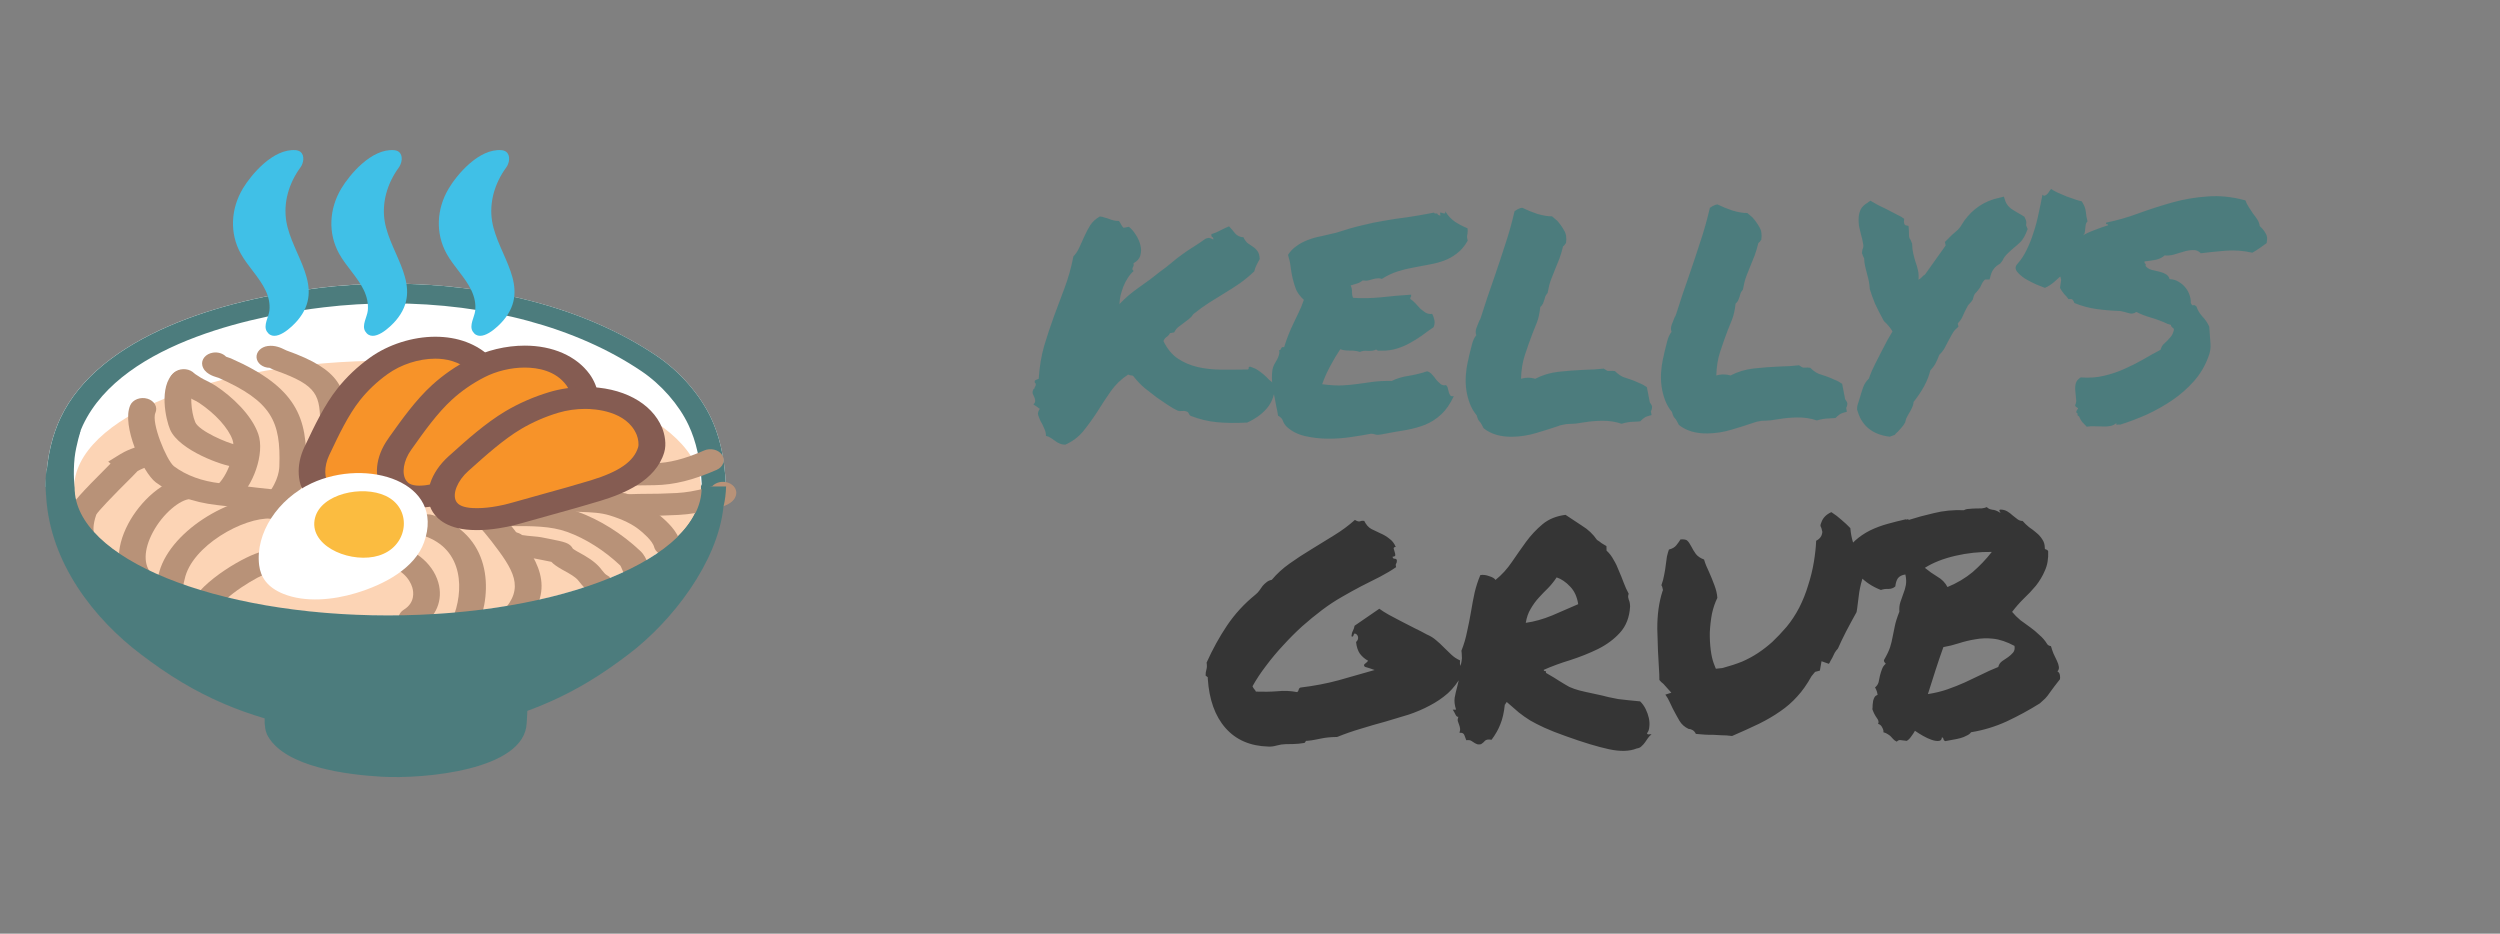 <svg width="324" height="121" viewBox="0 0 324 121" fill="none" xmlns="http://www.w3.org/2000/svg">
<rect x="0" y="0" width="324" height="121" fill="#808080" stroke="none"/>
<g clip-path="url(#clip0_7_128)">
<path d="M94.079 63.038C93.915 58.899 93.094 56.19 92.157 54.184C90.735 51.167 88.149 48.169 85.11 46.125C73.211 38.092 56.485 35.517 41.508 37.291C28.852 38.79 12.86 43.486 7.829 54.178C6.883 56.183 6.063 58.899 5.899 63.031C5.899 63.031 18.04 88.881 52.055 88.881C86.079 88.887 94.079 63.038 94.079 63.038V63.038Z" fill="white"/>
<path d="M50.61 39.316C63.188 39.316 74.735 42.435 83.126 48.098C85.719 49.847 88.008 52.468 89.243 55.107C90.227 57.195 90.782 59.7 90.946 62.743C89.876 65.76 81.508 86.331 52.063 86.331C22.719 86.331 10.852 66.036 9.047 62.583C9.219 59.611 9.782 57.163 10.743 55.107C15.954 44.043 34.305 40.738 41.961 39.828C44.805 39.488 47.704 39.316 50.61 39.316V39.316ZM50.61 36.759C47.54 36.759 44.493 36.939 41.516 37.297C28.86 38.797 12.868 43.492 7.836 54.184C6.891 56.19 6.071 58.906 5.907 63.038C5.907 63.038 18.047 88.887 52.063 88.887C86.079 88.887 94.079 63.038 94.079 63.038C93.915 58.899 93.094 56.19 92.157 54.184C90.735 51.167 88.149 48.169 85.11 46.125C75.586 39.693 62.954 36.759 50.61 36.759V36.759Z" fill="#4C7C7D"/>
<path d="M50.226 79.803C72.662 79.803 90.851 72.403 90.851 63.275C90.851 54.147 72.662 46.747 50.226 46.747C27.789 46.747 9.601 54.147 9.601 63.275C9.601 72.403 27.789 79.803 50.226 79.803Z" fill="#FCD4B5"/>
<path d="M21.899 78.31C21.008 78.31 20.25 77.747 20.172 77.003C20.102 76.318 20.266 75.632 20.414 75.037L20.524 74.595C21.695 68.97 29.906 64.063 35.399 64.37C36.36 64.422 37.078 65.101 37.008 65.882C36.946 66.67 36.11 67.247 35.156 67.208C31.602 66.997 24.828 70.745 23.93 75.069C23.899 75.242 23.86 75.415 23.805 75.594C23.703 76.01 23.586 76.478 23.617 76.76C23.695 77.542 22.992 78.234 22.031 78.297C22 78.31 21.953 78.31 21.899 78.31V78.31Z" fill="#B89278"/>
<path d="M18.375 76.747C17.875 76.747 17.383 76.568 17.04 76.228C15.008 74.23 14.868 71.18 16.633 67.855C18.118 65.062 21.196 61.987 24.446 61.84C25.415 61.808 26.219 62.397 26.274 63.179C26.288 63.365 26.256 63.552 26.181 63.729C26.107 63.905 25.99 64.068 25.838 64.207C25.686 64.346 25.503 64.46 25.297 64.541C25.092 64.621 24.869 64.668 24.641 64.678C23.383 64.736 21.141 66.484 19.805 68.989C18.602 71.257 18.563 73.288 19.704 74.409C20.313 75.011 20.212 75.908 19.477 76.408C19.157 76.638 18.758 76.747 18.375 76.747V76.747Z" fill="#B89278"/>
<path d="M11.047 71.565C10.625 71.565 10.204 71.443 9.868 71.193C8.164 69.95 8.547 67.58 9.18 65.805C9.399 65.184 10.235 64.159 14.329 60.078L14.024 59.828L15.61 58.848C16.047 58.579 17.641 57.733 18.993 57.727C19.946 57.74 20.711 58.38 20.696 59.169C20.688 59.541 20.504 59.896 20.181 60.158C19.858 60.421 19.423 60.569 18.969 60.572H18.938C18.813 60.591 18.297 60.783 17.828 61.052C17.649 61.251 17.438 61.456 17.227 61.673C14.344 64.543 12.743 66.235 12.477 66.696C11.993 68.086 12.094 68.932 12.219 69.105C12.93 69.63 12.977 70.507 12.344 71.091C11.993 71.404 11.524 71.565 11.047 71.565Z" fill="#B89278"/>
<path d="M35.15 66.247C35.079 66.247 35.009 66.247 34.938 66.241C33.54 66.106 32.142 65.933 30.743 65.76C29.868 65.652 28.985 65.549 28.11 65.453C24.985 65.101 22.321 64.108 20.181 62.506C18.501 61.238 15.712 55.139 16.884 52.519C16.962 52.343 17.082 52.182 17.236 52.045C17.391 51.907 17.577 51.796 17.784 51.718C17.99 51.639 18.214 51.595 18.442 51.587C18.669 51.58 18.896 51.609 19.11 51.673C19.324 51.737 19.521 51.836 19.688 51.962C19.856 52.089 19.991 52.241 20.087 52.411C20.183 52.581 20.237 52.764 20.246 52.95C20.256 53.137 20.22 53.324 20.142 53.499C19.571 54.767 21.564 59.617 22.532 60.418C24.126 61.616 26.165 62.365 28.579 62.641C29.47 62.743 30.36 62.846 31.243 62.955C32.61 63.121 33.978 63.288 35.337 63.422C36.29 63.512 36.97 64.223 36.86 64.998C36.81 65.342 36.609 65.659 36.294 65.889C35.978 66.119 35.572 66.246 35.15 66.247V66.247Z" fill="#B89278"/>
<path d="M30.29 60.456H30.196C29.001 60.405 23.22 58.387 22.048 55.677C21.493 54.396 20.532 50.097 22.532 48.303C23.181 47.727 24.274 47.682 24.985 48.214C25.688 48.745 25.743 49.642 25.095 50.219C24.595 50.725 24.727 53.377 25.306 54.722C25.798 55.863 29.477 57.426 30.54 57.631C31.501 57.669 32.149 58.336 32.102 59.117C32.056 59.88 31.212 60.456 30.29 60.456V60.456Z" fill="#B89278"/>
<path d="M29.259 65.402C28.813 65.402 28.368 65.261 28.032 64.985C27.36 64.428 27.36 63.531 28.032 62.974C29.493 61.782 30.649 58.489 30.134 57.003C29.602 55.485 27.899 53.602 25.79 52.205C25.54 52.038 25.251 51.897 24.962 51.757C24.618 51.584 24.274 51.404 23.946 51.212L23.649 51.02C23.493 50.917 23.266 50.77 23.18 50.751C22.29 50.494 21.766 49.694 22.055 48.963C22.337 48.227 23.251 47.804 24.157 48.028C24.884 48.201 25.407 48.547 25.798 48.803L26.024 48.95C26.259 49.092 26.509 49.22 26.766 49.341C27.18 49.546 27.595 49.758 27.97 50.008C30.063 51.391 32.602 53.755 33.469 56.241C34.337 58.727 32.852 63.07 30.485 65.005C30.141 65.267 29.696 65.402 29.259 65.402V65.402Z" fill="#B89278"/>
<path d="M35.29 67.215C34.899 67.215 34.509 67.112 34.181 66.888C33.828 66.647 33.606 66.302 33.563 65.927C33.521 65.552 33.661 65.179 33.954 64.889C35.907 62.961 36.181 61.142 36.204 60.443C36.407 54.626 35.235 52.019 28.282 48.95L28.142 48.912C27.634 48.758 26.47 48.4 26.22 47.368C26.04 46.599 26.657 45.85 27.595 45.703C28.259 45.6 28.915 45.818 29.298 46.228C29.321 46.234 29.337 46.241 29.352 46.247C29.571 46.311 29.774 46.382 29.923 46.446C38.438 50.2 39.884 54.133 39.657 60.527C39.618 61.757 39.157 64.197 36.602 66.709C36.274 67.042 35.782 67.215 35.29 67.215V67.215Z" fill="#B89278"/>
<path d="M43.227 56.721C42.274 56.721 41.493 56.081 41.493 55.299C41.493 51.237 41.251 49.988 35.767 48.034C35.571 47.97 35.368 47.874 35.149 47.772C35.087 47.74 35.017 47.701 34.946 47.669C34.514 47.663 34.1 47.524 33.786 47.28C33.471 47.036 33.28 46.704 33.249 46.35C33.217 45.996 33.349 45.646 33.616 45.367C33.884 45.088 34.269 44.902 34.696 44.844C35.657 44.71 36.446 45.087 36.907 45.318C36.993 45.357 37.063 45.401 37.142 45.427C44.212 47.938 44.946 50.36 44.946 55.293C44.962 56.081 44.188 56.721 43.227 56.721V56.721Z" fill="#B89278"/>
<path d="M26.312 80.245C26.117 80.245 25.906 80.219 25.711 80.155C25.497 80.091 25.301 79.992 25.134 79.866C24.967 79.739 24.832 79.586 24.737 79.417C24.642 79.247 24.588 79.064 24.58 78.877C24.572 78.691 24.608 78.504 24.688 78.33C26.07 75.261 32.055 71.866 33.977 71.494C34.094 71.475 34.281 71.443 34.492 71.411C34.68 71.385 35.055 71.334 35.281 71.289C35.797 70.969 36.523 70.905 37.133 71.174C37.977 71.545 38.297 72.404 37.852 73.096C37.328 73.897 36.188 74.057 35.086 74.21C34.953 74.23 34.852 74.242 34.773 74.255C33.68 74.499 28.836 77.33 27.945 79.303C27.825 79.579 27.603 79.818 27.311 79.986C27.018 80.155 26.67 80.245 26.312 80.245V80.245Z" fill="#B89278"/>
<path d="M53.383 81.571C52.86 81.571 52.336 81.373 52 81.001C51.862 80.852 51.762 80.682 51.704 80.501C51.647 80.32 51.633 80.131 51.666 79.946C51.697 79.761 51.774 79.582 51.89 79.422C52.007 79.261 52.161 79.12 52.344 79.009C53.813 78.099 53.602 76.702 53.438 76.151C53.11 75.005 51.922 73.55 49.688 73.217C49.464 73.185 49.25 73.116 49.059 73.016C48.867 72.916 48.702 72.785 48.572 72.632C48.442 72.479 48.35 72.307 48.302 72.125C48.253 71.943 48.249 71.754 48.289 71.571C48.329 71.387 48.413 71.211 48.535 71.053C48.658 70.895 48.818 70.759 49.005 70.653C49.193 70.546 49.404 70.471 49.627 70.432C49.85 70.393 50.081 70.39 50.305 70.424C53.5 70.898 56.055 72.884 56.805 75.492C57.453 77.753 56.547 79.97 54.422 81.283C54.11 81.475 53.743 81.571 53.383 81.571V81.571Z" fill="#B89278"/>
<path d="M60.298 82.052C60.118 82.052 59.915 82.026 59.735 81.968C59.52 81.908 59.321 81.814 59.15 81.69C58.979 81.566 58.84 81.416 58.74 81.248C58.641 81.08 58.583 80.898 58.57 80.711C58.557 80.525 58.589 80.338 58.665 80.162C60.095 76.779 60.251 71.129 54.821 69.406C54.609 69.338 54.415 69.237 54.25 69.108C54.086 68.979 53.954 68.825 53.863 68.654C53.771 68.483 53.722 68.299 53.717 68.113C53.713 67.926 53.754 67.741 53.837 67.567C54.003 67.216 54.333 66.933 54.753 66.781C55.173 66.628 55.65 66.618 56.079 66.754C63.798 69.201 63.821 76.67 61.954 81.091C61.688 81.68 61.017 82.052 60.298 82.052V82.052Z" fill="#B89278"/>
<path d="M66.477 81.571C66.152 81.57 65.834 81.494 65.559 81.353C65.284 81.211 65.063 81.009 64.921 80.77C64.778 80.531 64.721 80.263 64.754 79.999C64.787 79.734 64.911 79.482 65.11 79.271C68.071 76.158 66.571 73.884 63.68 70.123C62.5 68.586 61.242 67.266 59.946 66.183C59.274 65.62 59.282 64.723 59.961 64.172C60.649 63.621 61.742 63.627 62.414 64.184C63.883 65.415 65.297 66.901 66.61 68.605C69.336 72.147 72.43 76.171 67.844 81.014C67.5 81.379 66.993 81.571 66.477 81.571Z" fill="#B89278"/>
<path d="M78.133 77.209L77.055 77.08C76.422 76.984 75.93 76.619 75.727 76.151C75.5 75.921 75.32 75.697 75.148 75.485L74.922 75.203C74.539 74.755 73.867 74.377 73.148 73.98L72.844 73.813C72.133 73.41 71.727 73.102 71.453 72.814C71.203 72.763 70.844 72.692 70.312 72.583L69.297 72.385C69.18 72.365 68.953 72.353 68.703 72.327C67.086 72.192 65.422 72.052 64.859 70.898C64.508 70.168 64.937 69.342 65.836 69.053C66.477 68.842 67.195 68.977 67.664 69.342C68.023 69.412 68.703 69.47 69.055 69.502C69.516 69.54 69.906 69.585 70.117 69.624L71.125 69.822C73.266 70.245 73.828 70.36 74.25 71.116C74.32 71.167 74.484 71.283 74.805 71.469L75.086 71.622C75.984 72.122 77 72.692 77.758 73.576L78.039 73.928C78.273 74.223 78.406 74.377 78.578 74.492L79 74.768L79.43 75.953L78.133 77.209V77.209Z" fill="#B89278"/>
<path d="M82.828 75.665C82.352 75.665 81.883 75.511 81.539 75.203C81.016 74.736 80.789 74.198 80.617 73.768C80.547 73.595 80.438 73.333 80.367 73.269C78.305 71.328 75.867 69.784 73.5 68.932C71.367 68.163 68.93 68.176 66.344 68.182H65.453C64.5 68.182 63.727 67.541 63.727 66.76C63.727 65.972 64.5 65.344 65.461 65.344H66.328C69.172 65.338 72.094 65.325 74.899 66.337C77.727 67.356 80.602 69.156 82.992 71.411C83.516 71.904 83.742 72.468 83.906 72.871C83.969 73.019 84.055 73.237 84.11 73.301C84.758 73.877 84.711 74.761 84.008 75.299C83.664 75.536 83.242 75.665 82.828 75.665V75.665Z" fill="#B89278"/>
<path d="M86.485 72.039C86.087 72.037 85.701 71.925 85.392 71.72C85.082 71.515 84.867 71.23 84.781 70.911C84.571 70.072 83.336 69.06 82.938 68.727C81.993 67.945 80.703 67.317 79 66.792C77.844 66.44 76.649 66.395 75.258 66.344L74.297 66.305C73.743 66.279 73.141 66.356 72.5 66.433C71.789 66.523 71.047 66.625 70.258 66.6C70.03 66.596 69.805 66.555 69.597 66.48C69.388 66.405 69.199 66.297 69.042 66.162C68.884 66.026 68.761 65.867 68.679 65.693C68.597 65.518 68.557 65.332 68.563 65.145C68.586 64.358 69.399 63.749 70.336 63.755C70.836 63.762 71.383 63.691 71.969 63.621C72.719 63.518 73.578 63.409 74.508 63.461L75.422 63.499C76.961 63.557 78.547 63.621 80.211 64.127C82.391 64.793 84.094 65.639 85.399 66.715C86.493 67.618 87.805 68.848 88.172 70.315C88.375 71.084 87.766 71.84 86.836 72C86.719 72.026 86.594 72.039 86.485 72.039V72.039Z" fill="#B89278"/>
<path d="M82.164 62.916C80.891 62.916 79.602 62.871 78.328 62.705C77.68 62.621 77.047 62.487 76.422 62.352C76.031 62.269 75.648 62.186 75.242 62.115C74.792 62.04 74.396 61.82 74.142 61.506C73.889 61.191 73.799 60.806 73.891 60.437C73.983 60.067 74.25 59.743 74.634 59.535C75.018 59.327 75.487 59.253 75.938 59.329C76.391 59.406 76.852 59.502 77.305 59.598C77.82 59.707 78.328 59.822 78.859 59.892C80.484 60.104 82.266 60.072 83.984 60.046L84.797 60.033C86.703 60.008 88.75 59.482 91.242 58.387C92.086 58.015 93.133 58.272 93.586 58.964C94.039 59.655 93.727 60.52 92.883 60.892C89.883 62.211 87.328 62.846 84.852 62.878L84.062 62.891C83.438 62.903 82.805 62.916 82.164 62.916V62.916Z" fill="#B89278"/>
<path d="M81.633 66.888C81.062 66.888 80.422 66.83 79.812 66.574C79.404 66.403 79.095 66.105 78.953 65.748C78.811 65.39 78.848 65.001 79.055 64.665C79.26 64.333 79.618 64.08 80.049 63.961C80.48 63.843 80.95 63.868 81.359 64.031C81.508 64.056 81.898 64.037 82.148 64.031C82.375 64.018 82.594 64.012 82.805 64.012C84.766 64.012 86.281 63.973 87.703 63.896C88.906 63.826 90.117 63.627 91.383 63.269L91.711 63.185C91.844 63.153 92.109 63.089 92.289 63.032C92.483 62.814 92.748 62.646 93.053 62.546C93.359 62.446 93.692 62.419 94.016 62.468C94.953 62.615 95.578 63.358 95.398 64.127C95.125 65.319 93.601 65.69 92.695 65.914L92.5 65.966C90.937 66.401 89.445 66.651 87.937 66.734C86.422 66.818 84.844 66.862 82.805 66.862C82.664 66.862 82.508 66.869 82.359 66.875C82.125 66.875 81.891 66.888 81.633 66.888V66.888Z" fill="#B89278"/>
<path d="M51.101 62.064C49.5 63.179 47.719 64.153 45.836 64.646C40.867 65.953 39.461 61.814 41.047 58.464C42.179 56.068 43.484 53.255 45.179 51.103C46.258 49.738 47.57 48.502 49.062 47.419C52.711 44.793 58.812 43.858 62.273 47.234C62.828 47.785 63.437 48.675 63.547 49.412C64 52.339 61.648 54.646 59.148 56.471C56.531 58.387 53.773 60.2 51.101 62.064Z" fill="#F79329"/>
<path d="M44.095 66.311C42.321 66.311 40.814 65.671 39.853 64.511C38.493 62.878 38.329 60.302 39.446 57.951L39.587 57.657C40.728 55.248 42.017 52.519 43.743 50.334C44.912 48.856 46.324 47.518 47.939 46.356C50.298 44.652 53.47 43.64 56.415 43.64C59.329 43.64 61.814 44.575 63.618 46.33C64.275 46.977 65.11 48.124 65.29 49.232C65.876 53.006 62.735 55.779 60.321 57.535C58.689 58.726 56.993 59.886 55.298 61.039C54.275 61.737 53.251 62.436 52.243 63.14C50.212 64.556 48.298 65.491 46.384 65.998C45.571 66.209 44.806 66.311 44.095 66.311V66.311ZM56.407 46.484C54.275 46.484 51.962 47.234 50.212 48.496C48.838 49.486 47.637 50.626 46.642 51.885C45.11 53.826 43.892 56.407 42.806 58.694L42.665 58.989C41.97 60.443 41.993 62.064 42.704 62.916C43.212 63.525 44.064 63.627 45.306 63.3C46.759 62.922 48.329 62.141 49.978 60.994C50.993 60.283 52.032 59.578 53.071 58.867C54.728 57.733 56.4 56.599 58.009 55.427C60.946 53.281 62.126 51.494 61.837 49.61C61.782 49.239 61.384 48.592 60.946 48.175C59.54 46.772 57.696 46.484 56.407 46.484V46.484Z" fill="#855C52"/>
<path d="M61.04 62.423C59.251 63.32 57.306 64.05 55.352 64.3C50.188 64.947 49.595 60.68 51.806 57.58C53.384 55.357 55.212 52.749 57.298 50.847C58.629 49.633 60.156 48.575 61.837 47.701C65.946 45.581 72.149 45.433 74.923 49.219C75.376 49.834 75.798 50.789 75.767 51.532C75.649 54.479 72.884 56.459 70.071 57.932C67.11 59.489 64.032 60.93 61.04 62.423V62.423Z" fill="#F79329"/>
<path d="M54.344 65.78C52.258 65.78 50.594 65.043 49.648 63.698C48.383 61.885 48.633 59.2 50.312 56.856L50.484 56.599C52.078 54.364 53.875 51.833 56.008 49.892C57.445 48.585 59.094 47.439 60.914 46.503C63.039 45.401 65.562 44.793 68.016 44.793C71.633 44.793 74.695 46.138 76.414 48.489C76.945 49.213 77.547 50.45 77.508 51.571C77.359 55.376 73.727 57.708 71.008 59.13C69.141 60.11 67.219 61.045 65.297 61.981C64.18 62.525 63.055 63.076 61.945 63.627C59.711 64.748 57.578 65.44 55.617 65.69C55.164 65.76 54.734 65.78 54.344 65.78V65.78ZM68 47.637C66.219 47.637 64.312 48.098 62.75 48.906C61.202 49.704 59.797 50.677 58.578 51.795C56.687 53.518 54.977 55.92 53.477 58.035L53.289 58.297C52.281 59.707 52.016 61.385 52.648 62.288C52.844 62.57 53.234 62.942 54.336 62.942C54.57 62.942 54.82 62.922 55.078 62.897C56.586 62.705 58.289 62.135 60.125 61.212C61.25 60.648 62.375 60.097 63.516 59.546C65.398 58.63 67.289 57.708 69.125 56.747C72.43 55.011 73.945 53.39 74.023 51.494C74.039 51.122 73.766 50.43 73.422 49.956C72.031 48.041 69.703 47.637 68 47.637V47.637Z" fill="#855C52"/>
<path d="M67.219 66.414C65.234 66.984 63.148 67.362 61.172 67.266C55.961 67.01 56.476 62.743 59.422 60.084C61.539 58.188 63.992 55.953 66.523 54.447C68.133 53.492 69.898 52.724 71.766 52.16C76.32 50.795 82.43 51.724 84.164 55.901C84.453 56.58 84.609 57.586 84.391 58.304C83.523 61.167 80.32 62.628 77.187 63.582C73.906 64.588 70.531 65.466 67.219 66.414V66.414Z" fill="#F79329"/>
<path d="M61.805 68.701C61.563 68.701 61.313 68.695 61.07 68.682C57.633 68.515 56.344 66.933 55.891 66.004C54.898 63.992 55.805 61.231 58.148 59.124L58.359 58.938C60.492 57.016 62.922 54.838 65.508 53.294C67.25 52.263 69.156 51.43 71.172 50.821C72.641 50.379 74.25 50.148 75.836 50.148C80.633 50.148 84.453 52.179 85.805 55.44C86.133 56.234 86.414 57.554 86.078 58.643C84.961 62.346 80.813 63.992 77.789 64.915C75.734 65.543 73.641 66.119 71.547 66.702C70.289 67.048 69.039 67.394 67.789 67.753C65.617 68.381 63.602 68.701 61.805 68.701V68.701ZM75.836 52.993C74.656 52.993 73.453 53.166 72.359 53.492C70.633 54.011 69.016 54.722 67.539 55.594C65.234 56.965 62.945 59.028 60.906 60.853L60.695 61.039C59.297 62.288 58.609 63.967 59.094 64.934C59.367 65.479 60.094 65.786 61.273 65.844C62.836 65.921 64.602 65.658 66.641 65.069C67.898 64.71 69.172 64.358 70.438 64.005C72.492 63.435 74.563 62.865 76.578 62.25C80.258 61.122 82.148 59.803 82.703 57.958C82.813 57.593 82.727 56.875 82.516 56.356C81.227 53.236 77.086 52.993 75.836 52.993V52.993Z" fill="#855C52"/>
<path d="M33.586 73.249C33.071 69.085 36.032 64.665 40.36 62.641C47.571 59.271 57.774 62.455 54.953 70.296C53.766 73.608 49.883 75.748 46.086 76.875C43.18 77.746 39.594 78.118 36.727 76.965C34.625 76.119 33.774 74.78 33.586 73.249V73.249Z" fill="white"/>
<path d="M48.462 72.16C44.829 72.846 39.954 70.546 40.829 67.112C41.618 63.999 46.946 62.846 49.977 64.261C53.376 65.857 52.962 70.354 49.68 71.782C49.297 71.955 48.891 72.077 48.462 72.16Z" fill="#FBBC40"/>
<path d="M39.172 21.263C39.469 20.52 39.344 19.552 38.328 19.462C35.391 19.219 32.539 22.659 31.469 24.44C29.914 27.06 29.727 30.212 31.211 32.884C32.125 34.53 33.617 35.946 34.414 37.631C34.82 38.483 35.016 39.36 34.914 40.27C34.82 41.064 34.102 42.173 34.578 42.948C35.594 44.581 37.906 42.307 38.562 41.526C42.234 37.182 37.852 33.108 37.109 28.7C36.703 26.272 37.422 23.767 38.945 21.685C39.039 21.557 39.117 21.416 39.172 21.263V21.263Z" fill="#40C0E7"/>
<path d="M65.844 21.263C66.14 20.52 66.015 19.552 65 19.462C62.062 19.219 59.203 22.659 58.148 24.44C56.586 27.06 56.406 30.212 57.883 32.884C58.797 34.53 60.289 35.946 61.093 37.631C61.492 38.483 61.687 39.36 61.586 40.27C61.5 41.064 60.781 42.173 61.258 42.948C62.265 44.581 64.578 42.307 65.234 41.526C68.906 37.182 64.523 33.108 63.781 28.7C63.375 26.272 64.094 23.767 65.617 21.685C65.711 21.557 65.789 21.416 65.844 21.263Z" fill="#40C0E7"/>
<path d="M51.923 21.263C52.219 20.52 52.102 19.552 51.079 19.462C48.141 19.219 45.29 22.659 44.227 24.44C42.665 27.06 42.477 30.212 43.954 32.884C44.868 34.53 46.368 35.946 47.165 37.631C47.563 38.483 47.758 39.36 47.665 40.27C47.579 41.064 46.852 42.173 47.337 42.948C48.352 44.581 50.649 42.307 51.313 41.526C54.985 37.182 50.61 33.108 49.86 28.7C49.454 26.272 50.18 23.767 51.704 21.685C51.79 21.557 51.86 21.416 51.923 21.263Z" fill="#40C0E7"/>
<path d="M90.914 63.038C90.914 63.102 90.93 63.153 90.93 63.217C90.93 72.353 72.742 79.758 50.297 79.758C27.859 79.758 9.672 72.353 9.672 63.217C9.672 63.217 9.445 61.404 9.672 59.309C9.844 57.733 10.476 55.728 10.476 55.728L6.039 60.975C6.039 61.026 5.867 61.667 5.898 63.038C5.898 63.313 5.969 64.088 5.984 64.37C6.5 72.987 12.211 80.219 18.242 84.787C19.945 86.081 21.719 87.324 23.578 88.432C27.133 90.553 30.664 92.032 34.297 93.102C34.273 93.948 34.352 94.794 34.758 95.473C37.07 99.412 44.93 100.405 49.461 100.662C54.891 100.976 68.016 99.835 68.258 93.704C68.273 93.25 68.344 92.692 68.344 92.129C70.961 91.168 73.539 89.976 76.133 88.432C77.992 87.33 79.766 86.081 81.469 84.787C87.094 80.527 93.016 72.891 93.766 65.651C93.977 64.812 94.07 63.935 94.102 63.044H90.914V63.038Z" fill="#4C7C7D"/>
</g>
<path d="M134.202 50.033C134.226 49.929 134.238 49.85 134.237 49.798C134.262 49.746 134.222 49.681 134.116 49.605C134.061 49.424 134.098 49.306 134.227 49.252C134.357 49.197 134.486 49.143 134.615 49.089C134.719 47.524 134.955 46.101 135.324 44.818C135.719 43.509 136.14 42.239 136.588 41.007C137.062 39.775 137.523 38.543 137.971 37.312C138.444 36.053 138.825 34.693 139.113 33.229C139.446 32.885 139.712 32.477 139.913 32.004C140.139 31.532 140.352 31.059 140.553 30.587C140.779 30.088 141.031 29.615 141.31 29.168C141.615 28.72 142.025 28.348 142.541 28.053C142.776 28.075 142.985 28.124 143.169 28.199C143.378 28.247 143.574 28.309 143.758 28.384C143.942 28.459 144.138 28.521 144.347 28.569C144.556 28.618 144.778 28.64 145.012 28.636C145.119 28.765 145.213 28.919 145.294 29.1C145.375 29.255 145.481 29.397 145.613 29.525L146.315 29.395C146.658 29.676 146.963 30.036 147.231 30.474C147.499 30.886 147.689 31.326 147.801 31.793C147.912 32.233 147.907 32.676 147.784 33.121C147.661 33.54 147.367 33.87 146.902 34.113C146.931 34.269 146.933 34.386 146.908 34.464C146.884 34.543 146.846 34.622 146.795 34.701C146.77 34.753 146.758 34.819 146.759 34.897C146.76 34.949 146.814 35.026 146.92 35.128C146.637 35.367 146.382 35.671 146.154 36.04C145.925 36.382 145.736 36.75 145.586 37.143C145.437 37.537 145.313 37.929 145.216 38.322C145.144 38.714 145.098 39.079 145.078 39.418C145.82 38.624 146.693 37.88 147.697 37.186C148.701 36.492 149.575 35.839 150.32 35.227C150.912 34.8 151.426 34.401 151.863 34.029C152.325 33.63 152.787 33.271 153.251 32.95C153.714 32.604 154.19 32.283 154.68 31.988C155.195 31.667 155.71 31.32 156.225 30.947C156.484 30.838 156.678 30.809 156.81 30.858C156.967 30.908 157.111 30.971 157.243 31.047C157.265 30.864 157.225 30.76 157.12 30.736C157.015 30.686 156.974 30.556 156.996 30.347C157.437 30.21 157.825 30.047 158.16 29.859C158.521 29.67 158.896 29.495 159.284 29.332C159.549 29.614 159.815 29.922 160.081 30.256C160.347 30.564 160.701 30.727 161.144 30.746C161.306 31.082 161.493 31.339 161.704 31.518C161.941 31.67 162.165 31.823 162.376 31.975C162.613 32.127 162.812 32.319 162.972 32.551C163.132 32.757 163.229 33.094 163.263 33.562C163.162 33.772 163.036 34.009 162.884 34.272C162.758 34.508 162.646 34.81 162.548 35.176C161.932 35.759 161.303 36.278 160.66 36.732C160.042 37.159 159.398 37.573 158.727 37.975C158.083 38.377 157.413 38.792 156.717 39.221C156.047 39.649 155.365 40.142 154.671 40.701C154.519 40.938 154.327 41.149 154.096 41.336C153.865 41.522 153.621 41.708 153.363 41.895C153.132 42.055 152.9 42.228 152.669 42.415C152.464 42.6 152.298 42.825 152.172 43.087C152.068 43.089 151.977 43.104 151.9 43.131C151.822 43.132 151.731 43.147 151.627 43.175C151.526 43.385 151.373 43.557 151.167 43.69C150.987 43.824 150.859 43.995 150.785 44.205C151.271 45.212 151.896 45.97 152.66 46.478C153.424 46.986 154.276 47.349 155.218 47.568C156.159 47.786 157.177 47.899 158.271 47.907C159.365 47.914 160.497 47.908 161.669 47.888C161.799 47.86 161.85 47.794 161.822 47.69C161.82 47.56 161.897 47.506 162.054 47.53C162.447 47.653 162.775 47.804 163.038 47.982C163.302 48.16 163.552 48.351 163.79 48.555C164.028 48.76 164.253 48.977 164.465 49.208C164.703 49.412 164.967 49.629 165.258 49.859C165.226 51.083 164.879 52.092 164.215 52.885C163.577 53.651 162.715 54.277 161.629 54.765C160.12 54.842 158.805 54.825 157.683 54.714C156.561 54.603 155.449 54.335 154.348 53.911C154.27 53.887 154.19 53.81 154.11 53.681C154.056 53.552 154.002 53.461 153.949 53.41C153.739 53.283 153.503 53.235 153.244 53.266C152.984 53.296 152.762 53.274 152.578 53.199C152.342 53.099 151.948 52.871 151.395 52.516C150.868 52.16 150.38 51.83 149.932 51.525C149.378 51.092 148.837 50.671 148.309 50.263C147.807 49.829 147.356 49.355 146.957 48.84C146.876 48.712 146.758 48.649 146.602 48.651C146.472 48.653 146.341 48.617 146.209 48.541C145.308 49.129 144.552 49.858 143.941 50.728C143.357 51.571 142.785 52.44 142.227 53.335C141.669 54.204 141.071 55.035 140.434 55.827C139.821 56.593 139.037 57.192 138.081 57.625C137.794 57.63 137.546 57.582 137.336 57.481C137.126 57.407 136.929 57.293 136.744 57.14C136.56 57.013 136.375 56.886 136.191 56.758C136.006 56.631 135.797 56.544 135.561 56.496C135.555 56.131 135.471 55.794 135.31 55.484C135.174 55.148 135.026 54.851 134.865 54.593C134.73 54.309 134.621 54.037 134.539 53.778C134.482 53.519 134.556 53.257 134.76 52.993C134.469 52.764 134.193 52.573 133.93 52.421C134.109 52.236 134.184 52.065 134.155 51.91C134.153 51.753 134.111 51.598 134.03 51.443C133.949 51.288 133.882 51.133 133.827 50.977C133.798 50.796 133.847 50.599 133.973 50.389C134.077 50.361 134.115 50.308 134.088 50.231C134.086 50.153 134.124 50.087 134.202 50.033ZM166.757 55.303C166.545 55.098 166.384 54.853 166.275 54.569C166.192 54.283 165.98 54.053 165.638 53.876C165.58 53.486 165.494 53.045 165.382 52.552C165.295 52.033 165.195 51.514 165.082 50.995C164.994 50.449 164.92 49.916 164.859 49.397C164.824 48.85 164.842 48.355 164.912 47.911C164.96 47.676 165.035 47.453 165.135 47.243C165.262 47.033 165.376 46.835 165.477 46.651C165.604 46.441 165.691 46.231 165.74 46.022C165.814 45.812 165.824 45.604 165.768 45.396C165.924 45.367 166.014 45.288 166.038 45.157C166.087 45 166.216 44.946 166.426 44.994C166.598 44.419 166.784 43.881 166.984 43.383C167.184 42.885 167.397 42.399 167.624 41.927C167.85 41.454 168.077 40.981 168.303 40.509C168.555 40.01 168.78 39.459 168.978 38.856C168.528 38.447 168.195 38.01 167.979 37.545C167.789 37.053 167.637 36.561 167.524 36.068C167.412 35.575 167.325 35.082 167.265 34.588C167.204 34.068 167.091 33.549 166.926 33.031C167.23 32.557 167.602 32.173 168.039 31.879C168.477 31.559 168.954 31.304 169.472 31.113C170.015 30.895 170.598 30.729 171.222 30.614C171.844 30.473 172.506 30.319 173.206 30.151C174.449 29.739 175.564 29.421 176.55 29.195C177.535 28.944 178.496 28.746 179.431 28.6C180.366 28.428 181.34 28.281 182.353 28.16C183.367 28.012 184.535 27.81 185.859 27.553C185.887 27.631 185.926 27.669 185.978 27.668C186.057 27.667 186.148 27.666 186.252 27.664C186.333 27.845 186.478 27.933 186.686 27.93C186.685 27.852 186.671 27.787 186.644 27.735C186.642 27.657 186.641 27.592 186.64 27.54C186.693 27.539 186.758 27.551 186.836 27.576C186.941 27.6 187.02 27.625 187.072 27.65C187.151 27.674 187.216 27.673 187.267 27.646C187.319 27.593 187.33 27.502 187.302 27.372C187.623 27.914 188.035 28.363 188.536 28.719C189.036 29.049 189.588 29.339 190.191 29.589C190.221 29.823 190.224 29.992 190.2 30.097C190.202 30.201 190.19 30.306 190.166 30.41C190.141 30.489 190.13 30.593 190.132 30.723C190.134 30.828 190.163 30.983 190.218 31.191C189.814 31.901 189.341 32.456 188.801 32.856C188.287 33.255 187.732 33.564 187.137 33.782C186.542 34.001 185.906 34.168 185.231 34.283C184.582 34.399 183.907 34.527 183.206 34.669C182.531 34.785 181.843 34.953 181.144 35.173C180.445 35.393 179.76 35.718 179.09 36.146C178.88 36.071 178.685 36.048 178.503 36.078C178.346 36.08 178.178 36.109 177.996 36.164C177.815 36.219 177.607 36.275 177.374 36.331C177.167 36.387 176.906 36.391 176.593 36.344C176.388 36.53 176.143 36.664 175.857 36.747C175.598 36.83 175.326 36.913 175.041 36.996C175.176 37.28 175.233 37.565 175.212 37.852C175.217 38.139 175.26 38.385 175.342 38.592C176.437 38.678 177.648 38.657 178.974 38.531C180.3 38.378 181.6 38.265 182.875 38.191C182.903 38.321 182.892 38.412 182.841 38.465C182.789 38.518 182.765 38.61 182.767 38.74C183.004 38.892 183.229 39.084 183.441 39.315C183.653 39.545 183.866 39.776 184.078 40.007C184.316 40.211 184.553 40.39 184.79 40.542C185.027 40.668 185.301 40.715 185.613 40.684C185.748 40.942 185.843 41.214 185.9 41.5C185.957 41.785 185.923 42.085 185.798 42.4C185.283 42.747 184.782 43.108 184.293 43.48C183.804 43.827 183.289 44.149 182.747 44.444C182.231 44.739 181.662 44.984 181.04 45.176C180.418 45.369 179.743 45.459 179.013 45.445C178.883 45.447 178.766 45.449 178.662 45.451C178.583 45.453 178.478 45.402 178.346 45.3C178.088 45.435 177.738 45.493 177.295 45.474C176.877 45.429 176.526 45.474 176.242 45.609C175.875 45.485 175.445 45.428 174.95 45.436C174.481 45.444 174.063 45.386 173.697 45.262C173.24 45.947 172.809 46.67 172.405 47.432C172.001 48.169 171.65 48.956 171.351 49.794C172.422 49.933 173.308 49.983 174.011 49.945C174.713 49.907 175.376 49.843 176 49.755C176.623 49.666 177.26 49.577 177.91 49.488C178.585 49.398 179.405 49.358 180.369 49.368C181.014 49.045 181.753 48.824 182.584 48.705C183.442 48.561 184.233 48.365 184.958 48.118C185.219 48.192 185.443 48.344 185.63 48.576C185.815 48.781 185.988 48.999 186.149 49.231C186.334 49.436 186.52 49.615 186.705 49.769C186.89 49.922 187.125 49.97 187.41 49.913C187.543 50.041 187.624 50.196 187.653 50.378C187.708 50.559 187.75 50.728 187.778 50.883C187.833 51.039 187.9 51.168 187.98 51.271C188.06 51.347 188.203 51.371 188.411 51.341C187.934 52.365 187.387 53.156 186.772 53.713C186.182 54.27 185.499 54.712 184.723 55.037C183.973 55.337 183.118 55.572 182.157 55.745C181.222 55.891 180.17 56.078 179.002 56.306C178.716 56.363 178.469 56.367 178.26 56.319C178.076 56.244 177.88 56.208 177.672 56.212C176.945 56.354 176.075 56.499 175.062 56.647C174.075 56.794 173.073 56.863 172.057 56.854C171.041 56.845 170.062 56.731 169.121 56.513C168.18 56.294 167.392 55.891 166.757 55.303ZM191.868 54.76C191.762 54.657 191.669 54.542 191.589 54.413C191.508 54.258 191.44 54.064 191.384 53.831C191.012 53.394 190.717 52.891 190.498 52.322C190.28 51.752 190.127 51.169 190.039 50.572C189.95 49.948 189.927 49.323 189.968 48.697C190.01 48.072 190.091 47.484 190.212 46.935C190.286 46.674 190.346 46.399 190.393 46.112C190.515 45.615 190.637 45.131 190.759 44.66C190.881 44.163 191.07 43.756 191.325 43.439C191.216 43.155 191.223 42.842 191.348 42.501C191.472 42.161 191.597 41.846 191.722 41.557C191.773 41.478 191.811 41.413 191.836 41.36C191.861 41.282 191.886 41.216 191.911 41.163C192.208 40.247 192.493 39.37 192.765 38.531C193.063 37.667 193.349 36.842 193.622 36.056C194.118 34.615 194.589 33.2 195.034 31.812C195.506 30.424 195.923 28.945 196.287 27.376C196.493 27.217 196.674 27.109 196.829 27.055C196.881 27.028 196.945 27.001 197.023 26.973C197.101 26.946 197.192 26.931 197.296 26.93C197.847 27.207 198.49 27.469 199.223 27.717C199.982 27.939 200.622 28.045 201.143 28.036L201.817 28.611C202.162 28.996 202.456 29.408 202.697 29.846C202.965 30.258 203.052 30.804 202.96 31.483C202.807 31.72 202.68 31.865 202.576 31.919C202.43 32.52 202.27 33.057 202.096 33.529C201.921 33.975 201.746 34.407 201.571 34.827C201.37 35.299 201.183 35.771 201.009 36.243C200.834 36.715 200.688 37.29 200.569 37.969C200.416 38.154 200.315 38.312 200.265 38.443C200.241 38.574 200.204 38.705 200.154 38.836C200.105 38.993 200.042 39.163 199.967 39.347C199.892 39.505 199.777 39.65 199.623 39.783C199.533 40.592 199.388 41.258 199.188 41.782C198.988 42.281 198.788 42.779 198.589 43.277C198.239 44.195 197.916 45.112 197.619 46.028C197.322 46.919 197.157 47.938 197.124 49.084C197.435 49.001 197.721 48.957 197.982 48.952C198.32 48.947 198.646 48.993 198.961 49.092C199.89 48.607 200.901 48.304 201.992 48.181C203.11 48.058 204.216 47.974 205.309 47.93C206.22 47.914 207.066 47.861 207.846 47.769C208.109 47.947 208.28 48.048 208.359 48.073C208.437 48.072 208.567 48.07 208.749 48.067C208.827 48.065 208.906 48.064 208.984 48.063C209.062 48.061 209.166 48.073 209.297 48.096C209.667 48.455 210.023 48.709 210.365 48.86C210.705 48.984 211.072 49.108 211.465 49.232C211.805 49.356 212.133 49.494 212.448 49.645C212.789 49.769 213.118 49.946 213.434 50.175L213.819 52.161C214.033 52.444 214.127 52.638 214.103 52.742C214.106 52.95 214.057 53.134 213.956 53.292L214.043 53.798C213.55 53.911 213.226 54.033 213.072 54.166C212.918 54.273 212.751 54.419 212.572 54.604C212.286 54.635 212.012 54.653 211.752 54.657C211.231 54.666 210.699 54.753 210.155 54.919C209.369 54.646 208.507 54.517 207.57 54.533C207.205 54.539 206.828 54.558 206.438 54.591C206.074 54.623 205.71 54.669 205.346 54.727C204.956 54.785 204.567 54.844 204.177 54.903C203.787 54.935 203.397 54.955 203.006 54.962C202.694 55.019 202.474 55.062 202.344 55.09C202.214 55.118 202.085 55.16 201.955 55.214C201.075 55.515 200.116 55.818 199.08 56.122C198.069 56.426 197.043 56.587 196.002 56.604C194.465 56.63 193.222 56.261 192.271 55.495C192.163 55.263 192.082 55.108 192.029 55.031C191.976 54.953 191.922 54.863 191.868 54.76ZM217.177 54.331C217.071 54.228 216.978 54.113 216.898 53.984C216.817 53.829 216.748 53.635 216.692 53.401C216.32 52.965 216.025 52.462 215.807 51.893C215.589 51.324 215.436 50.74 215.348 50.143C215.259 49.519 215.236 48.894 215.277 48.269C215.319 47.643 215.4 47.055 215.521 46.506C215.594 46.245 215.655 45.97 215.702 45.683C215.824 45.186 215.946 44.702 216.068 44.231C216.19 43.734 216.378 43.327 216.633 43.01C216.524 42.726 216.532 42.413 216.657 42.072C216.781 41.732 216.906 41.417 217.031 41.128C217.082 41.049 217.12 40.984 217.145 40.931C217.17 40.852 217.195 40.787 217.22 40.734C217.517 39.818 217.802 38.941 218.074 38.102C218.372 37.238 218.657 36.413 218.931 35.627C219.427 34.186 219.898 32.771 220.343 31.383C220.815 29.995 221.232 28.516 221.596 26.947C221.802 26.788 221.982 26.68 222.138 26.626C222.189 26.599 222.254 26.572 222.332 26.544C222.409 26.517 222.5 26.502 222.605 26.501C223.156 26.778 223.799 27.04 224.532 27.288C225.291 27.51 225.931 27.616 226.452 27.607L227.126 28.182C227.471 28.567 227.764 28.979 228.006 29.417C228.274 29.829 228.361 30.375 228.268 31.054C228.116 31.291 227.988 31.436 227.885 31.49C227.739 32.091 227.579 32.628 227.405 33.1C227.23 33.546 227.055 33.978 226.88 34.398C226.679 34.87 226.492 35.342 226.318 35.814C226.143 36.286 225.997 36.861 225.878 37.54C225.725 37.725 225.623 37.883 225.574 38.014C225.55 38.145 225.513 38.276 225.463 38.407C225.414 38.564 225.351 38.734 225.276 38.918C225.201 39.075 225.086 39.221 224.932 39.354C224.842 40.163 224.697 40.829 224.497 41.353C224.297 41.852 224.097 42.35 223.897 42.848C223.548 43.766 223.225 44.683 222.928 45.599C222.631 46.49 222.466 47.508 222.433 48.655C222.744 48.572 223.03 48.528 223.29 48.523C223.629 48.518 223.955 48.564 224.269 48.663C225.199 48.178 226.209 47.875 227.301 47.752C228.419 47.629 229.525 47.545 230.618 47.501C231.529 47.485 232.375 47.432 233.155 47.34C233.418 47.518 233.589 47.62 233.668 47.644C233.746 47.643 233.876 47.641 234.058 47.638C234.136 47.636 234.214 47.635 234.293 47.634C234.371 47.632 234.475 47.644 234.606 47.667C234.976 48.026 235.332 48.28 235.673 48.431C236.014 48.555 236.381 48.679 236.774 48.803C237.114 48.927 237.442 49.065 237.757 49.216C238.098 49.34 238.427 49.517 238.743 49.746L239.128 51.732C239.341 52.015 239.436 52.209 239.412 52.313C239.415 52.522 239.366 52.705 239.265 52.863L239.351 53.369C238.858 53.482 238.535 53.604 238.381 53.737C238.226 53.844 238.06 53.99 237.88 54.175C237.594 54.206 237.321 54.224 237.061 54.228C236.54 54.237 236.008 54.324 235.464 54.49C234.678 54.217 233.816 54.088 232.879 54.104C232.514 54.11 232.137 54.129 231.747 54.162C231.382 54.194 231.019 54.239 230.655 54.298C230.265 54.356 229.876 54.415 229.486 54.474C229.096 54.507 228.705 54.526 228.315 54.533C228.003 54.59 227.783 54.633 227.653 54.661C227.523 54.69 227.394 54.731 227.264 54.785C226.384 55.086 225.425 55.389 224.389 55.693C223.378 55.997 222.352 56.157 221.31 56.175C219.774 56.201 218.531 55.832 217.58 55.066C217.472 54.834 217.391 54.679 217.338 54.602C217.284 54.524 217.231 54.434 217.177 54.331ZM244.915 56.596C242.618 56.322 241.204 55.135 240.674 53.034L240.706 52.604C240.805 52.289 240.916 51.936 241.039 51.543C241.162 51.098 241.298 50.666 241.447 50.247C241.596 49.802 241.85 49.407 242.208 49.062C242.283 48.827 242.42 48.473 242.62 48C242.846 47.502 243.211 46.766 243.716 45.794C244.12 45.032 244.435 44.427 244.662 43.981C244.915 43.534 245.117 43.192 245.269 42.955C245.001 42.49 244.629 42.041 244.153 41.606C243.723 40.832 243.346 40.096 243.021 39.399C242.723 38.674 242.49 38.027 242.324 37.457C242.288 36.833 242.173 36.196 241.979 35.548C241.896 35.211 241.812 34.874 241.728 34.537C241.644 34.2 241.599 33.849 241.593 33.484C241.486 33.304 241.39 33.071 241.308 32.786L241.378 32.316C241.504 32.105 241.526 31.832 241.442 31.494C241.384 31.131 241.299 30.768 241.189 30.405C241.105 30.068 241.021 29.718 240.937 29.354C240.878 28.965 240.859 28.587 240.879 28.222C240.898 27.857 240.984 27.504 241.134 27.163C241.311 26.822 241.605 26.53 242.018 26.289L242.404 26.009L242.798 26.236C243.088 26.414 243.364 26.565 243.626 26.691C243.889 26.817 244.152 26.943 244.414 27.069C244.729 27.219 245.045 27.383 245.36 27.56C245.675 27.711 246.017 27.888 246.385 28.09L246.78 28.357L246.748 28.787C246.749 28.839 246.763 28.904 246.791 28.982C246.818 29.059 246.858 29.124 246.911 29.175L247.343 29.285L247.391 29.831L247.399 30.3C247.403 30.534 247.419 30.703 247.447 30.807C247.474 30.884 247.528 30.975 247.608 31.078L247.811 31.582C247.819 32.051 247.866 32.467 247.95 32.83C248.034 33.193 248.131 33.556 248.242 33.919C248.378 34.281 248.489 34.657 248.573 35.046C248.658 35.409 248.678 35.813 248.633 36.256C248.788 36.175 248.942 36.056 249.096 35.897C249.147 35.844 249.198 35.791 249.249 35.738C249.327 35.684 249.404 35.631 249.481 35.578L252.152 31.821L252.066 31.354L253.027 30.4C253.283 30.187 253.527 29.974 253.758 29.762C253.988 29.524 254.179 29.26 254.331 28.971L254.559 28.616C255.704 27.033 257.198 26.044 259.041 25.648L259.702 25.481L259.908 26.103C260.044 26.465 260.297 26.786 260.666 27.067C261.061 27.32 261.482 27.574 261.93 27.826L262.364 28.093C262.525 28.402 262.607 28.635 262.61 28.792C262.613 28.948 262.602 29.078 262.578 29.183L262.782 29.687C262.508 30.447 262.205 30.999 261.872 31.343C261.539 31.662 261.192 31.967 260.833 32.26C260.55 32.499 260.294 32.738 260.063 32.976C259.833 33.214 259.655 33.478 259.53 33.766L259.224 34.162C258.579 34.512 258.171 35.014 257.999 35.668L257.852 36.217L257.267 36.227C257.241 36.227 257.177 36.294 257.075 36.426C256.972 36.532 256.821 36.807 256.62 37.254C256.391 37.57 256.225 37.781 256.123 37.887C256.046 37.967 255.982 38.033 255.931 38.086C255.881 38.217 255.831 38.335 255.78 38.44C255.756 38.545 255.719 38.675 255.67 38.833L255.441 39.149C255.21 39.361 255.044 39.572 254.944 39.782C254.843 39.967 254.729 40.19 254.603 40.452C254.503 40.688 254.39 40.938 254.264 41.2C254.138 41.437 253.96 41.674 253.73 41.913L253.815 42.341L253.507 42.62C253.302 42.806 253.124 43.043 252.972 43.332C252.82 43.595 252.669 43.871 252.518 44.16C252.367 44.475 252.203 44.791 252.026 45.106C251.849 45.422 251.619 45.712 251.337 45.977C251.163 46.449 251 46.816 250.848 47.08C250.722 47.342 250.493 47.658 250.161 48.029C249.87 49.284 249.15 50.637 248.003 52.089C247.982 52.376 247.895 52.664 247.744 52.953C247.618 53.216 247.479 53.466 247.327 53.703C247.277 53.808 247.214 53.926 247.138 54.057C247.087 54.163 247.05 54.241 247.024 54.294L246.915 54.725C246.763 55.014 246.598 55.252 246.419 55.437C246.266 55.622 246.112 55.794 245.959 55.953C245.881 56.006 245.804 56.072 245.728 56.152C245.677 56.231 245.626 56.297 245.575 56.35L244.915 56.596ZM269.956 31.167C269.932 31.298 269.868 31.377 269.765 31.405C269.687 31.406 269.623 31.473 269.573 31.604C269.473 31.892 269.411 32.075 269.387 32.154C269.362 32.206 269.336 32.246 269.311 32.272C269.285 32.273 269.246 32.299 269.195 32.352C269.17 32.405 269.107 32.562 269.007 32.824C268.831 33.192 268.603 33.574 268.324 33.969C268.069 34.338 267.906 34.705 267.834 35.071C267.475 35.39 267.026 35.801 266.488 36.305C265.975 36.783 265.486 37.117 265.02 37.307C264.784 37.206 264.404 37.057 263.88 36.857C263.381 36.631 262.895 36.379 262.421 36.1C261.973 35.796 261.63 35.489 261.39 35.18C261.15 34.846 261.17 34.52 261.452 34.203C261.912 33.7 262.306 33.107 262.633 32.425C262.985 31.715 263.285 30.968 263.532 30.182C263.805 29.37 264.025 28.546 264.194 27.71C264.387 26.847 264.556 26.024 264.699 25.24C264.805 25.343 264.909 25.38 265.013 25.352C265.142 25.298 265.245 25.231 265.322 25.151C265.425 25.046 265.514 24.927 265.59 24.795C265.692 24.663 265.768 24.558 265.819 24.479C265.977 24.606 266.24 24.758 266.608 24.934C267.001 25.11 267.408 25.285 267.828 25.46C268.247 25.61 268.64 25.746 269.007 25.87C269.374 25.994 269.635 26.068 269.792 26.091C270.113 26.581 270.29 27.034 270.323 27.45C270.355 27.84 270.428 28.255 270.539 28.696C270.385 28.829 270.298 29.052 270.277 29.365C270.256 29.652 270.233 29.86 270.21 29.991C270.187 30.2 270.137 30.331 270.06 30.384C270.008 30.411 269.958 30.516 269.909 30.699C269.884 30.752 269.885 30.83 269.913 30.934C269.967 31.037 269.981 31.115 269.956 31.167ZM266.974 37.313C267.045 36.921 267.092 36.607 267.114 36.373C267.136 36.112 267.04 35.84 266.827 35.557C266.924 35.139 266.997 34.812 267.045 34.577C267.119 34.341 267.126 34.015 267.067 33.6C267.29 32.919 267.632 32.34 268.093 31.863C268.579 31.386 269.107 30.986 269.674 30.664C270.241 30.316 270.835 30.033 271.457 29.814C272.078 29.569 272.66 29.363 273.204 29.198C273.203 29.094 273.15 29.043 273.046 29.044C272.941 29.046 272.914 28.982 272.964 28.851C274.366 28.566 275.765 28.165 277.163 27.646C278.587 27.127 280.037 26.66 281.515 26.244C282.992 25.829 284.512 25.568 286.073 25.464C287.633 25.333 289.277 25.501 291.004 25.966C291.113 26.277 291.261 26.574 291.449 26.857C291.636 27.141 291.823 27.424 292.01 27.707C292.223 27.964 292.409 28.221 292.57 28.479C292.731 28.737 292.826 29.009 292.857 29.295C293.175 29.576 293.427 29.884 293.615 30.22C293.829 30.528 293.875 30.957 293.754 31.506C293.471 31.72 293.175 31.933 292.867 32.147C292.558 32.36 292.235 32.561 291.9 32.749C290.724 32.482 289.55 32.398 288.38 32.496C287.209 32.594 286.156 32.703 285.221 32.823C284.929 32.515 284.588 32.378 284.198 32.411C283.807 32.417 283.392 32.489 282.951 32.627C282.537 32.738 282.122 32.862 281.708 33C281.293 33.111 280.903 33.144 280.537 33.098C280.255 33.363 279.881 33.552 279.414 33.664C278.946 33.75 278.453 33.823 277.933 33.884C277.909 34.015 277.937 34.105 278.016 34.156C278.095 34.207 278.109 34.311 278.06 34.468C278.246 34.699 278.497 34.864 278.811 34.963C279.125 35.036 279.438 35.109 279.752 35.182C280.092 35.254 280.393 35.366 280.656 35.518C280.919 35.644 281.092 35.862 281.175 36.173C281.644 36.191 282.05 36.315 282.393 36.543C282.735 36.746 283.026 37.002 283.265 37.31C283.505 37.618 283.68 37.954 283.79 38.317C283.9 38.654 283.944 38.965 283.923 39.252C284.032 39.511 284.138 39.613 284.241 39.559C284.37 39.505 284.515 39.568 284.674 39.747C284.785 40.136 285.026 40.549 285.398 40.985C285.796 41.395 286.103 41.846 286.32 42.337C286.385 43.117 286.436 43.82 286.473 44.444C286.535 45.068 286.441 45.682 286.191 46.285C285.768 47.438 285.147 48.478 284.33 49.403C283.512 50.328 282.575 51.152 281.52 51.873C280.49 52.568 279.393 53.185 278.23 53.726C277.067 54.24 275.915 54.677 274.775 55.035C274.671 55.01 274.541 55.012 274.385 55.041C274.255 55.069 274.228 54.992 274.303 54.808C274.072 55.02 273.801 55.155 273.489 55.213C273.204 55.27 272.878 55.288 272.513 55.268C272.175 55.274 271.823 55.267 271.458 55.247C271.119 55.227 270.781 55.245 270.443 55.303C270.231 55.099 270.033 54.894 269.847 54.688C269.687 54.483 269.553 54.237 269.444 53.953C269.313 53.929 269.247 53.852 269.244 53.722C269.268 53.565 269.214 53.488 269.084 53.49C269.082 53.386 269.094 53.308 269.119 53.255C269.145 53.203 269.17 53.15 269.195 53.098C269.298 53.018 269.336 52.965 269.309 52.939C269.308 52.887 269.269 52.849 269.19 52.824C269.137 52.773 269.071 52.722 268.992 52.671C268.939 52.62 268.925 52.555 268.95 52.477C269.076 52.24 269.111 51.966 269.053 51.654C269.021 51.316 268.99 50.978 268.958 50.64C268.926 50.302 268.947 49.989 269.02 49.702C269.093 49.388 269.31 49.124 269.671 48.909C270.74 48.995 271.742 48.926 272.676 48.702C273.635 48.477 274.529 48.176 275.356 47.797C276.209 47.418 277.009 47.014 277.758 46.584C278.531 46.128 279.279 45.712 280.002 45.335C280.076 45.074 280.189 44.85 280.343 44.665C280.522 44.48 280.701 44.307 280.881 44.148C281.06 43.963 281.226 43.778 281.379 43.593C281.532 43.382 281.645 43.133 281.718 42.845C281.742 42.74 281.741 42.662 281.714 42.61C281.687 42.559 281.648 42.52 281.595 42.495C281.542 42.444 281.489 42.393 281.436 42.342C281.383 42.291 281.356 42.213 281.354 42.109C281.276 42.084 281.197 42.059 281.118 42.035C281.066 42.009 281.014 41.997 280.962 41.998C280.279 41.671 279.558 41.397 278.799 41.175C278.04 40.954 277.397 40.704 276.872 40.427C276.563 40.64 276.251 40.697 275.937 40.599C275.623 40.5 275.244 40.402 274.799 40.305C273.705 40.272 272.661 40.185 271.669 40.046C270.703 39.906 269.761 39.648 268.843 39.273C268.789 39.118 268.721 38.989 268.641 38.886C268.561 38.757 268.378 38.721 268.093 38.778C267.906 38.521 267.707 38.29 267.495 38.085C267.309 37.854 267.135 37.596 266.974 37.313Z" fill="#4C7C7D"/>
<path d="M156.247 87.556C156.242 87.269 156.277 87.008 156.351 86.773C156.425 86.537 156.433 86.237 156.375 85.874C157.153 84.142 158.037 82.538 159.028 81.062C160.044 79.561 161.259 78.238 162.672 77.094C162.903 76.908 163.083 76.722 163.21 76.538C163.362 76.327 163.502 76.129 163.629 75.945C163.783 75.76 163.949 75.601 164.129 75.467C164.309 75.308 164.541 75.2 164.827 75.143C165.465 74.377 166.234 73.674 167.135 73.033C168.036 72.393 168.976 71.778 169.956 71.188C170.936 70.599 171.915 69.996 172.894 69.38C173.9 68.764 174.8 68.098 175.595 67.381C175.885 67.559 176.107 67.62 176.263 67.565C176.444 67.484 176.626 67.468 176.809 67.517C177.051 68.008 177.357 68.354 177.725 68.556C178.119 68.732 178.512 68.921 178.907 69.122C179.326 69.297 179.708 69.525 180.051 69.806C180.42 70.06 180.7 70.42 180.89 70.886C180.708 70.889 180.618 70.956 180.62 71.086C180.648 71.216 180.689 71.358 180.744 71.513C180.799 71.669 180.827 71.811 180.83 71.942C180.832 72.072 180.716 72.139 180.481 72.143C180.485 72.325 180.577 72.415 180.759 72.412C180.942 72.409 181.034 72.498 181.037 72.68C181.04 72.837 181.003 72.968 180.927 73.073C180.876 73.152 180.879 73.295 180.934 73.503C180.316 73.93 179.62 74.345 178.846 74.749C178.097 75.126 177.296 75.531 176.444 75.962C175.618 76.393 174.766 76.863 173.889 77.373C173.038 77.856 172.188 78.417 171.339 79.057C170.491 79.696 169.63 80.401 168.758 81.171C167.911 81.941 167.092 82.762 166.299 83.635C165.506 84.482 164.766 85.367 164.078 86.29C163.39 87.187 162.806 88.07 162.326 88.937C162.38 89.067 162.447 89.183 162.527 89.286C162.633 89.388 162.713 89.504 162.767 89.633C163.758 89.668 164.682 89.653 165.541 89.586C166.398 89.493 167.259 89.531 168.121 89.699C168.224 89.619 168.287 89.513 168.311 89.383C168.335 89.252 168.411 89.16 168.541 89.106C170.308 88.893 171.957 88.579 173.486 88.162C175.015 87.719 176.571 87.276 178.152 86.833C177.68 86.659 177.261 86.522 176.895 86.424C176.736 86.271 176.734 86.141 176.888 86.034C177.068 85.901 177.209 85.768 177.311 85.636C176.891 85.409 176.534 85.102 176.241 84.717C175.974 84.33 175.809 83.825 175.746 83.201C175.926 83.042 176.014 82.858 176.01 82.65C176.007 82.442 175.913 82.274 175.728 82.147C175.597 82.097 175.519 82.098 175.494 82.151C175.469 82.203 175.444 82.256 175.419 82.308C175.419 82.36 175.394 82.413 175.343 82.466C175.318 82.518 175.253 82.519 175.148 82.469C175.169 82.182 175.23 81.947 175.331 81.763C175.432 81.579 175.507 81.356 175.554 81.095L178.76 78.892C179.103 79.146 179.524 79.413 180.023 79.691C180.523 79.969 181.049 80.246 181.6 80.524C182.152 80.801 182.717 81.091 183.295 81.393C183.873 81.67 184.411 81.948 184.911 82.225C185.383 82.426 185.791 82.679 186.135 82.986C186.478 83.267 186.809 83.574 187.127 83.907C187.445 84.214 187.763 84.521 188.08 84.828C188.398 85.136 188.78 85.39 189.226 85.59C189.181 86.008 189.213 86.346 189.322 86.605C189.43 86.863 189.461 87.175 189.416 87.541C188.936 88.434 188.35 89.2 187.657 89.836C186.964 90.447 186.179 90.981 185.301 91.439C184.45 91.896 183.532 92.289 182.547 92.619C181.563 92.922 180.552 93.225 179.516 93.529C178.479 93.808 177.429 94.112 176.367 94.442C175.33 94.746 174.307 95.102 173.298 95.51C172.856 95.518 172.478 95.537 172.166 95.568C171.854 95.6 171.556 95.644 171.27 95.701C170.984 95.758 170.699 95.815 170.413 95.872C170.128 95.929 169.816 95.973 169.478 96.005C169.347 95.981 169.257 96.008 169.206 96.087C169.181 96.166 169.13 96.232 169.053 96.285C168.534 96.372 168.066 96.419 167.649 96.426C167.232 96.433 166.881 96.439 166.594 96.444C166.23 96.45 165.853 96.509 165.464 96.62C165.076 96.73 164.712 96.776 164.373 96.755C162.028 96.691 160.178 95.889 158.823 94.349C157.469 92.809 156.704 90.674 156.527 87.942C156.551 87.811 156.523 87.734 156.445 87.709C156.366 87.658 156.3 87.607 156.247 87.556ZM188.998 92.9C188.869 92.928 188.75 92.839 188.642 92.632C188.534 92.4 188.413 92.181 188.28 91.975L188.709 91.967C188.517 91.397 188.456 90.878 188.527 90.408C188.622 89.911 188.731 89.44 188.854 88.996C188.976 88.525 189.073 88.08 189.144 87.662C189.241 87.218 189.194 86.763 189.004 86.297C189.135 86.373 189.226 86.346 189.276 86.215C189.351 86.057 189.4 85.874 189.423 85.665C189.471 85.43 189.48 85.195 189.45 84.962C189.446 84.701 189.429 84.493 189.4 84.337C189.725 83.524 189.971 82.687 190.139 81.824C190.333 80.962 190.501 80.112 190.643 79.276C190.785 78.415 190.94 77.591 191.109 76.807C191.303 75.996 191.551 75.237 191.852 74.529C192.215 74.47 192.594 74.516 192.987 74.666C193.406 74.789 193.682 74.953 193.816 75.159C194.612 74.521 195.316 73.754 195.925 72.858C196.535 71.962 197.146 71.092 197.756 70.248C198.393 69.378 199.109 68.611 199.905 67.946C200.701 67.281 201.697 66.874 202.893 66.723C203.525 67.155 204.236 67.625 205.026 68.133C205.816 68.614 206.464 69.228 206.972 69.975C207.182 70.102 207.38 70.241 207.565 70.395C207.776 70.521 207.986 70.648 208.197 70.775L208.207 71.36C208.577 71.693 208.883 72.091 209.125 72.556C209.393 72.994 209.623 73.472 209.814 73.99C210.03 74.481 210.234 74.985 210.425 75.503C210.617 76.021 210.833 76.499 211.075 76.938C211.025 77.095 211.002 77.238 211.004 77.368C211.032 77.472 211.06 77.589 211.088 77.719C211.142 77.822 211.183 77.951 211.212 78.107C211.24 78.237 211.256 78.406 211.26 78.614C211.179 79.996 210.742 81.124 209.95 81.996C209.183 82.843 208.231 83.549 207.094 84.115C205.984 84.655 204.794 85.131 203.524 85.543C202.255 85.93 201.103 86.353 200.069 86.813C200.071 86.917 200.124 86.968 200.228 86.967C200.358 86.964 200.398 87.042 200.349 87.199C201.138 87.654 201.743 88.022 202.165 88.301C202.612 88.58 203.02 88.821 203.388 89.023C203.782 89.198 204.201 89.347 204.646 89.47C205.117 89.593 205.757 89.738 206.567 89.906C207.378 90.075 208.005 90.221 208.45 90.343C208.921 90.44 209.339 90.524 209.705 90.596C210.07 90.641 210.461 90.687 210.879 90.732C211.296 90.777 211.857 90.833 212.562 90.899C212.853 91.18 213.093 91.515 213.282 91.902C213.471 92.29 213.608 92.678 213.692 93.067C213.777 93.457 213.797 93.834 213.751 94.199C213.73 94.538 213.631 94.814 213.452 95.025C213.48 95.129 213.546 95.18 213.65 95.178C213.78 95.15 213.91 95.147 214.041 95.171C213.861 95.305 213.707 95.463 213.58 95.648C213.453 95.832 213.326 96.017 213.199 96.201C213.071 96.386 212.918 96.558 212.738 96.717C212.585 96.876 212.378 96.97 212.118 97.001C211.187 97.381 209.989 97.415 208.526 97.101C207.062 96.787 205.19 96.22 202.91 95.399C201.783 95.001 200.866 94.639 200.157 94.313C199.448 93.986 198.831 93.671 198.305 93.367C197.778 93.038 197.29 92.694 196.842 92.337C196.392 91.954 195.877 91.507 195.295 90.996C195.218 91.023 195.166 91.076 195.142 91.155C195.143 91.233 195.105 91.286 195.027 91.313C194.915 92.357 194.721 93.207 194.445 93.862C194.196 94.518 193.817 95.188 193.307 95.874C192.889 95.803 192.604 95.847 192.45 96.006C192.323 96.164 192.156 96.311 191.95 96.444C191.69 96.501 191.495 96.491 191.363 96.415C191.232 96.365 191.114 96.302 191.008 96.226C190.903 96.149 190.784 96.073 190.653 95.997C190.521 95.921 190.313 95.899 190.027 95.93C189.944 95.697 189.863 95.477 189.781 95.27C189.699 95.037 189.489 94.936 189.151 94.968C189.225 94.732 189.248 94.537 189.219 94.381C189.19 94.199 189.148 94.043 189.094 93.914C189.039 93.759 188.984 93.603 188.93 93.448C188.901 93.292 188.924 93.11 188.998 92.9ZM201.741 74.83C201.411 75.33 201.041 75.792 200.631 76.216C200.221 76.614 199.812 77.037 199.403 77.487C199.019 77.91 198.676 78.385 198.372 78.911C198.068 79.411 197.857 80.014 197.739 80.719C198.83 80.57 199.971 80.251 201.16 79.762C202.35 79.247 203.474 78.759 204.535 78.299C204.388 77.337 204.036 76.575 203.48 76.011C202.923 75.422 202.343 75.028 201.741 74.83ZM215.521 76.472C215.463 76.134 215.394 75.927 215.315 75.85C215.489 75.378 215.612 74.92 215.682 74.476C215.778 74.006 215.849 73.562 215.894 73.144C215.94 72.779 215.986 72.44 216.033 72.126C216.106 71.812 216.192 71.511 216.291 71.223C216.732 71.112 217.055 70.924 217.258 70.66C217.488 70.37 217.666 70.119 217.793 69.909C218.261 69.875 218.561 69.935 218.694 70.089C218.853 70.242 219.027 70.5 219.215 70.861C219.35 71.145 219.538 71.455 219.778 71.789C220.018 72.098 220.373 72.339 220.845 72.513C220.928 72.799 221.024 73.07 221.132 73.329C221.241 73.588 221.363 73.859 221.498 74.143C221.741 74.686 221.972 75.255 222.191 75.851C222.409 76.42 222.535 76.965 222.57 77.485C222.268 78.089 222.032 78.783 221.863 79.568C221.72 80.351 221.63 81.147 221.591 81.955C221.578 82.737 221.617 83.492 221.708 84.219C221.798 84.947 221.939 85.557 222.129 86.048L222.374 86.669L223.232 86.577C224.166 86.326 225.007 86.052 225.758 85.752C226.507 85.427 227.204 85.051 227.848 84.623C228.492 84.195 229.109 83.716 229.699 83.185C230.289 82.628 230.903 81.98 231.541 81.24C232.154 80.5 232.7 79.67 233.179 78.751C233.658 77.805 234.045 76.835 234.341 75.84C234.663 74.845 234.906 73.851 235.072 72.858C235.237 71.866 235.339 70.939 235.376 70.079C235.867 69.837 236.134 69.454 236.177 68.933L236.051 68.427C235.971 68.298 235.93 68.182 235.928 68.078C235.952 67.947 235.989 67.829 236.04 67.724C236.238 67.122 236.673 66.671 237.345 66.374C237.819 66.678 238.254 67.009 238.651 67.367C239.074 67.725 239.458 68.083 239.802 68.442C239.866 69.144 239.981 69.754 240.146 70.272C240.31 70.764 240.488 71.243 240.678 71.709C240.868 72.148 241.031 72.575 241.169 72.99C241.332 73.403 241.445 73.909 241.507 74.507C241.26 75.293 241.077 76.038 240.959 76.744C240.866 77.422 240.774 78.14 240.683 78.897L240.612 79.328C240.157 80.143 239.702 80.984 239.248 81.851C238.82 82.692 238.467 83.427 238.192 84.057C238.038 84.216 237.898 84.401 237.771 84.611C237.671 84.821 237.57 85.031 237.469 85.241C237.419 85.32 237.343 85.452 237.242 85.636C237.167 85.82 237.091 85.951 237.014 86.031L236.071 85.695L235.857 86.91L235.235 87.076L234.775 87.631C234.194 88.683 233.571 89.566 232.906 90.28C232.267 90.995 231.535 91.632 230.711 92.193C229.913 92.753 228.998 93.29 227.965 93.802C226.957 94.288 225.794 94.816 224.475 95.385C223.953 95.316 223.497 95.284 223.106 95.291C222.741 95.271 222.376 95.251 222.012 95.231C221.647 95.238 221.295 95.231 220.956 95.21C220.617 95.19 220.226 95.157 219.783 95.113C219.674 94.88 219.528 94.713 219.344 94.612C219.16 94.511 218.99 94.462 218.834 94.465C218.309 94.213 217.912 93.855 217.644 93.391C217.375 92.927 217.093 92.411 216.797 91.843C216.662 91.532 216.513 91.222 216.352 90.913C216.216 90.602 216.042 90.306 215.829 90.023L216.606 89.775L215.57 88.621C215.491 88.544 215.399 88.468 215.293 88.391C215.214 88.314 215.134 88.225 215.054 88.122L215.041 87.38C214.901 85.246 214.816 83.281 214.785 81.485C214.78 79.662 215.001 78.056 215.446 76.668L215.521 76.472ZM243.767 76.462C242.666 76.037 241.744 75.428 241.001 74.633C240.284 73.838 239.695 72.897 239.234 71.811C239.483 71.104 239.889 70.511 240.454 70.032C241.019 69.528 241.65 69.101 242.347 68.75C243.07 68.399 243.834 68.113 244.637 67.891C245.441 67.669 246.219 67.473 246.971 67.304C247.129 67.354 247.207 67.353 247.206 67.3C247.205 67.248 247.27 67.273 247.402 67.375C248.335 67.073 249.411 66.781 250.63 66.5C251.849 66.193 253.149 66.067 254.531 66.121C254.711 66.014 254.932 65.958 255.192 65.954C255.452 65.924 255.725 65.906 256.011 65.901C256.298 65.896 256.571 65.891 256.832 65.887C257.092 65.857 257.312 65.801 257.493 65.72C257.652 65.899 257.889 66.012 258.202 66.059C258.515 66.08 258.843 66.205 259.185 66.433C259.29 66.457 259.289 66.418 259.183 66.316C259.077 66.188 259.088 66.096 259.217 66.042C259.556 66.036 259.857 66.109 260.12 66.261C260.383 66.413 260.62 66.591 260.832 66.796C261.069 66.974 261.281 67.14 261.466 67.293C261.676 67.446 261.899 67.52 262.133 67.516C262.373 67.799 262.651 68.067 262.968 68.323C263.31 68.551 263.627 68.793 263.918 69.049C264.234 69.304 264.487 69.586 264.674 69.895C264.888 70.204 264.998 70.554 265.004 70.945C264.981 71.101 265.035 71.192 265.165 71.215C265.296 71.239 265.388 71.316 265.443 71.445C265.485 72.408 265.343 73.244 265.016 73.953C264.716 74.661 264.323 75.319 263.839 75.926C263.354 76.507 262.829 77.063 262.265 77.594C261.727 78.124 261.229 78.692 260.77 79.299C261.09 79.684 261.447 80.043 261.844 80.374C262.265 80.68 262.687 80.985 263.109 81.291C263.531 81.596 263.927 81.928 264.298 82.286C264.694 82.618 265.027 83.003 265.294 83.442C265.375 83.596 265.546 83.698 265.807 83.745C265.891 84.056 266.001 84.38 266.137 84.716C266.298 85.026 266.447 85.336 266.582 85.647C266.717 85.931 266.8 86.19 266.83 86.424C266.86 86.658 266.798 86.854 266.644 87.013C266.828 87.114 266.935 87.281 266.965 87.515C266.995 87.723 266.998 87.892 266.974 88.023C266.413 88.736 266.031 89.237 265.827 89.527C265.624 89.817 265.471 90.028 265.369 90.16C265.267 90.292 265.165 90.411 265.063 90.517C264.96 90.623 264.73 90.835 264.37 91.153C263.004 92.01 261.572 92.79 260.073 93.492C258.6 94.168 257.059 94.637 255.448 94.899C255.321 95.084 255.128 95.23 254.87 95.339C254.637 95.473 254.366 95.582 254.055 95.665C253.744 95.748 253.406 95.819 253.043 95.877C252.705 95.935 252.393 95.993 252.108 96.05C251.977 96 251.897 95.91 251.869 95.78C251.867 95.676 251.801 95.599 251.67 95.549C251.649 95.862 251.508 96.021 251.248 96.025C251.014 96.055 250.714 96.008 250.347 95.884C249.98 95.76 249.6 95.584 249.205 95.356C248.81 95.129 248.468 94.913 248.178 94.71C248.052 94.946 247.887 95.197 247.683 95.46C247.505 95.724 247.313 95.909 247.107 96.017C246.741 95.971 246.467 95.937 246.284 95.914C246.128 95.891 245.973 95.958 245.819 96.117C245.609 96.016 245.451 95.902 245.344 95.773C245.238 95.671 245.132 95.556 245.026 95.427C244.92 95.325 244.801 95.236 244.67 95.16C244.538 95.058 244.341 94.97 244.079 94.896C244.129 94.765 244.087 94.571 243.952 94.312C243.817 94.028 243.632 93.862 243.397 93.814C243.523 93.604 243.467 93.344 243.227 93.036C242.987 92.701 242.799 92.327 242.661 91.912C242.684 91.73 242.694 91.547 242.691 91.365C242.714 91.156 242.737 90.973 242.76 90.817C242.809 90.633 242.871 90.476 242.947 90.345C243.023 90.213 243.152 90.12 243.333 90.065C243.301 89.727 243.192 89.403 243.004 89.094C243.235 88.907 243.388 88.683 243.462 88.422C243.535 88.134 243.595 87.846 243.642 87.559C243.716 87.271 243.802 86.996 243.902 86.734C244.001 86.446 244.166 86.209 244.398 86.023C244.344 85.945 244.291 85.881 244.238 85.83C244.185 85.779 244.158 85.688 244.155 85.558C244.535 84.9 244.799 84.349 244.948 83.904C245.096 83.432 245.206 82.988 245.277 82.57C245.373 82.125 245.47 81.655 245.565 81.158C245.661 80.662 245.859 80.033 246.159 79.273C246.125 78.805 246.17 78.387 246.294 78.02C246.418 77.654 246.542 77.3 246.666 76.959C246.816 76.592 246.927 76.213 246.999 75.821C247.07 75.429 247.049 74.973 246.936 74.454C246.495 74.514 246.172 74.676 245.968 74.94C245.79 75.203 245.679 75.557 245.634 76C245.403 76.212 245.106 76.322 244.741 76.328C244.376 76.308 244.051 76.353 243.767 76.462ZM261.08 83.708C260.081 83.178 259.164 82.868 258.329 82.778C257.52 82.688 256.739 82.714 255.986 82.857C255.259 82.974 254.559 83.142 253.885 83.361C253.212 83.581 252.537 83.749 251.862 83.865C251.539 84.755 251.204 85.738 250.857 86.812C250.511 87.885 250.177 88.933 249.856 89.954C250.791 89.808 251.647 89.598 252.424 89.325C253.2 89.051 253.951 88.752 254.674 88.427C255.398 88.076 256.108 87.738 256.806 87.414C257.503 87.064 258.227 86.739 258.977 86.44C259.05 86.126 259.215 85.876 259.472 85.689C259.73 85.502 259.987 85.329 260.245 85.168C260.502 84.981 260.72 84.782 260.899 84.571C261.078 84.359 261.138 84.072 261.08 83.708ZM258.138 71.53C256.523 71.505 254.937 71.675 253.381 72.04C251.824 72.405 250.518 72.922 249.461 73.591C249.989 74.025 250.53 74.406 251.082 74.736C251.661 75.065 252.098 75.513 252.394 76.081C253.636 75.565 254.719 74.922 255.643 74.151C256.568 73.353 257.399 72.48 258.138 71.53Z" fill="#353535"/>
<defs>
<clipPath id="clip0_7_128">
<rect width="100" height="82" fill="white" transform="translate(0 19.078)"/>
</clipPath>
</defs>
</svg>
